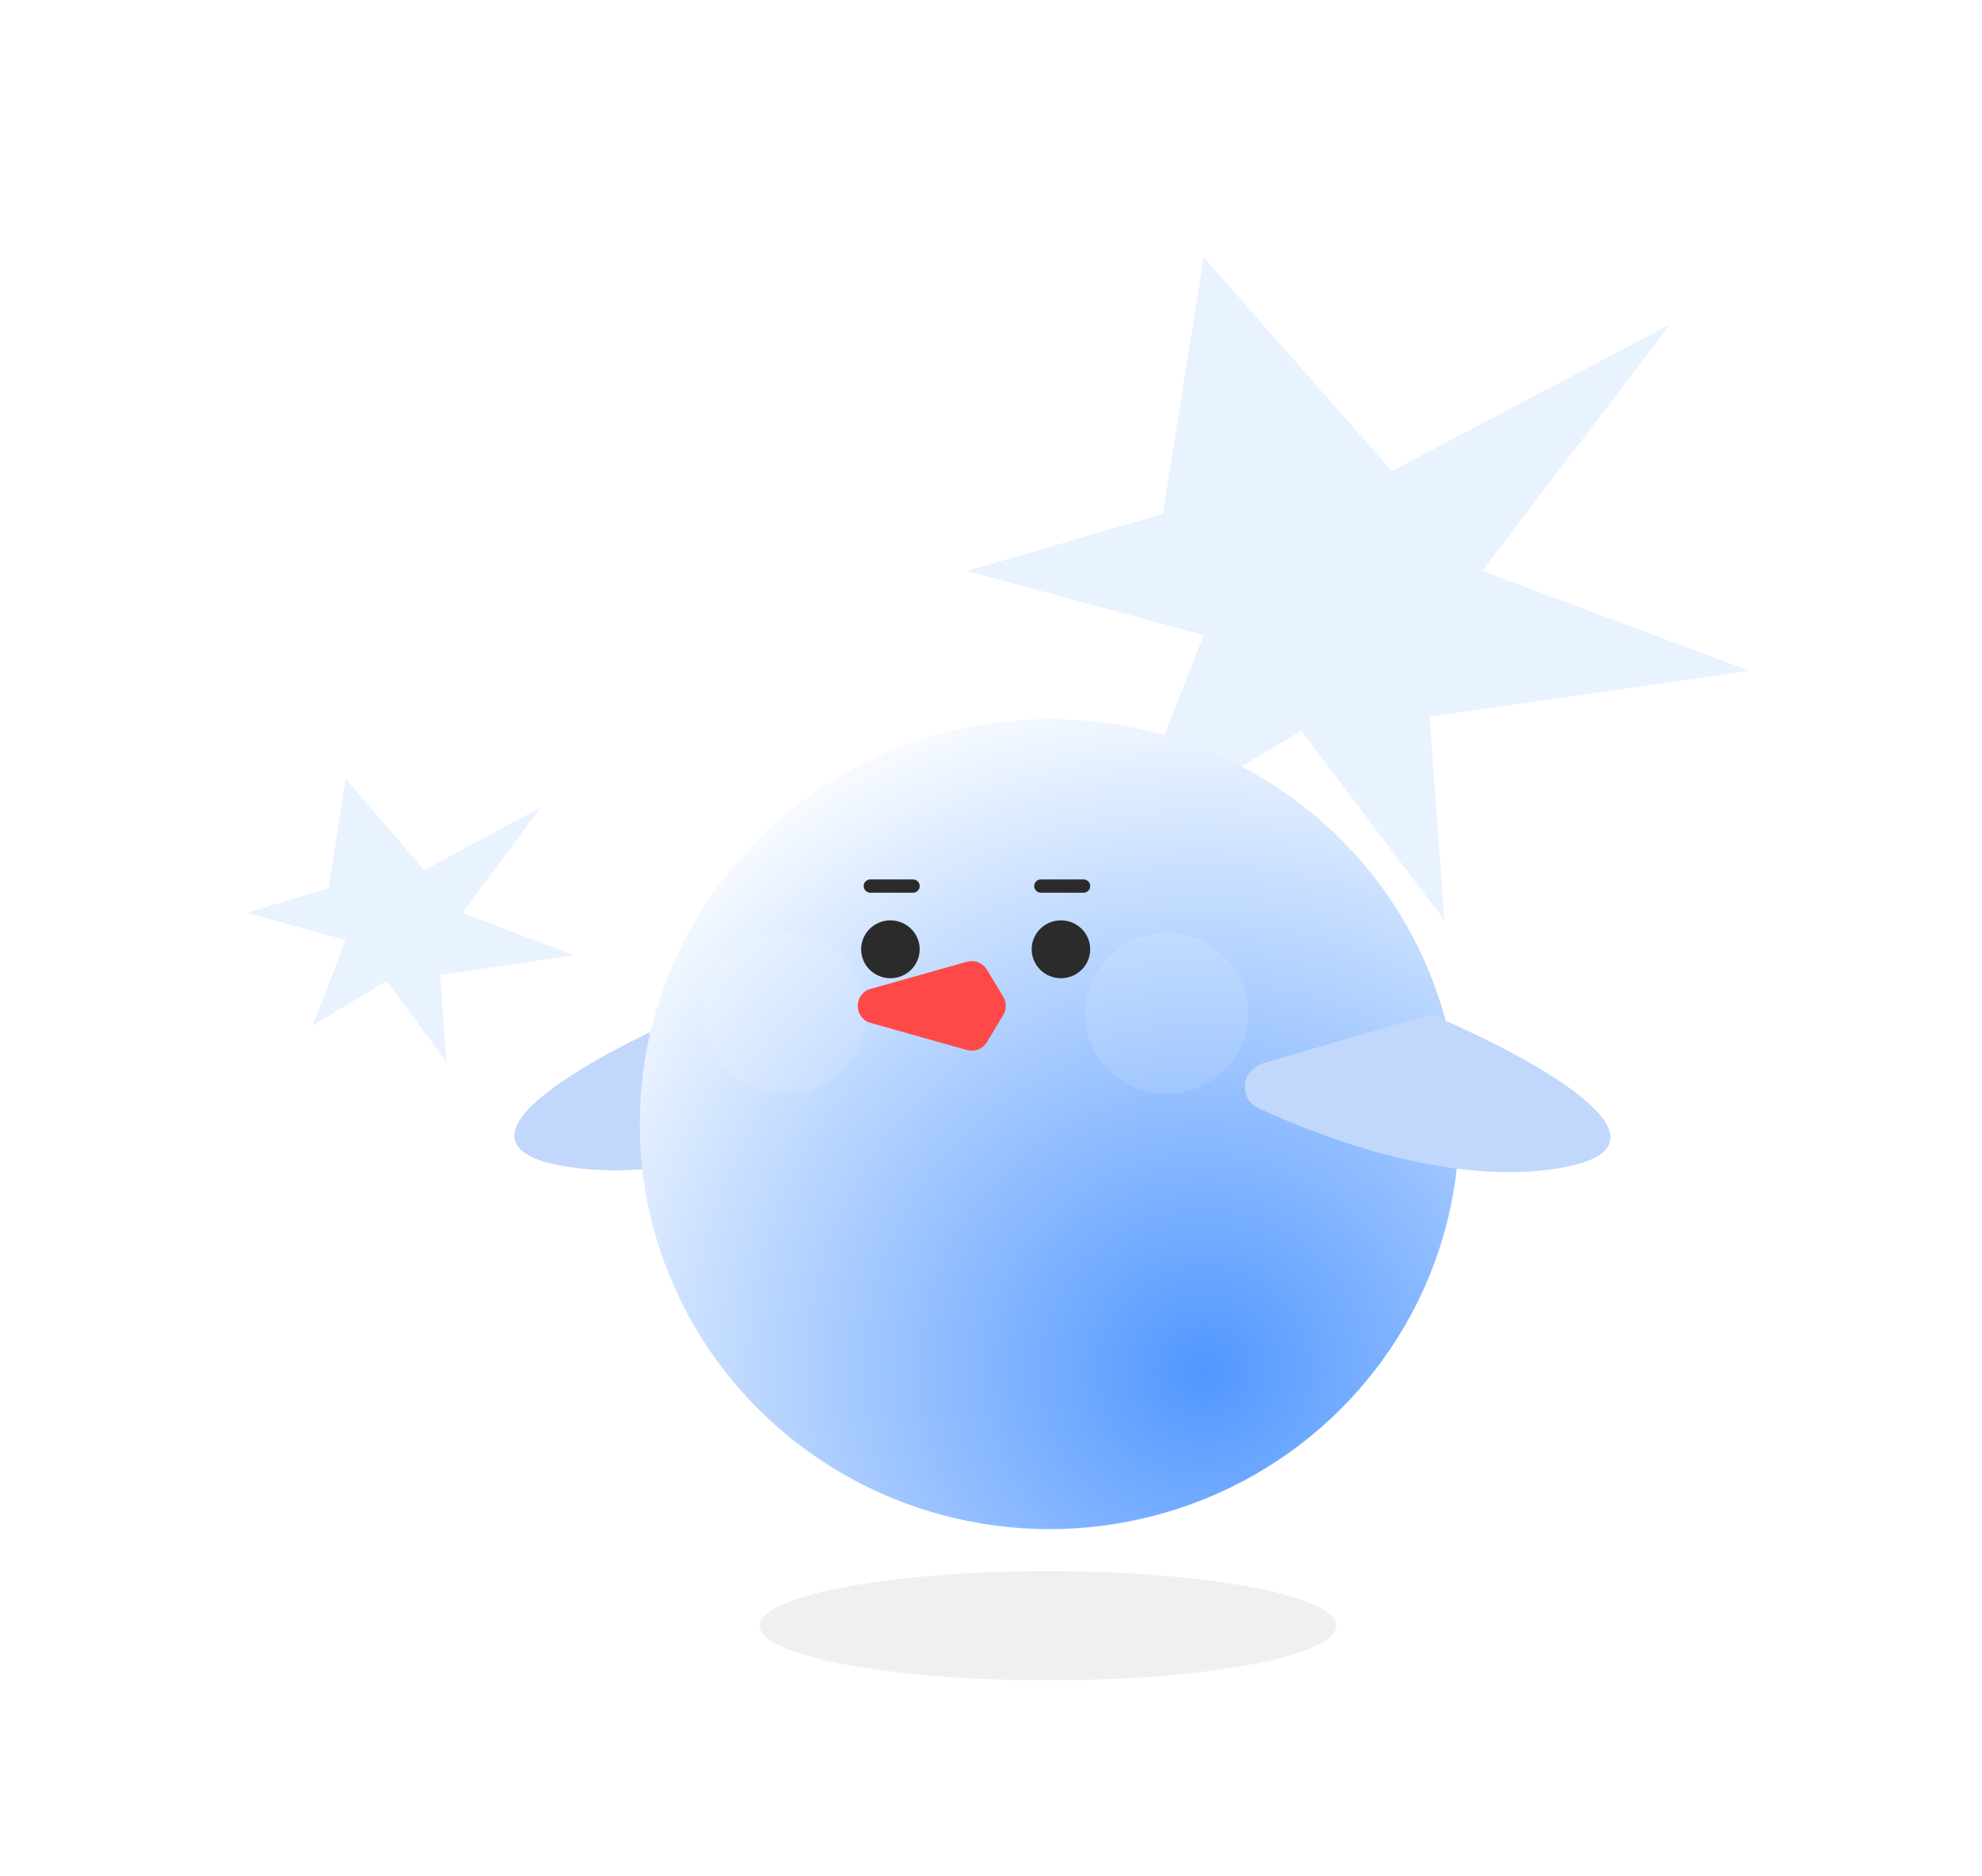 <svg width="393" height="372" viewBox="0 0 393 372" fill="none" xmlns="http://www.w3.org/2000/svg">
<g opacity="0.1" filter="url(#filter0_g_1373_2861)">
<path d="M275.965 93.407L331.153 64.328L293.864 113.196L346.921 132.986L283.423 142.073L286.406 182.461L258.066 144.9L223.12 165.498L238.675 125.918L191.797 113.196L230.578 101.888L238.675 51L275.965 93.407Z" fill="#1F79FF"/>
</g>
<g filter="url(#filter1_d_1373_2861)">
<path d="M200.221 349.285L264.322 298.453C266.274 296.906 265.18 293.764 262.689 293.764L115.732 293.764L50.913 345.165C48.962 346.712 50.056 349.854 52.547 349.854L198.588 349.854C199.181 349.854 199.757 349.653 200.221 349.285Z" fill="white"/>
</g>
<g filter="url(#filter2_d_1373_2861)">
<path d="M213.967 359.805L278.317 308.973C280.274 307.428 279.181 304.281 276.688 304.281L129.153 304.281L64.086 355.678C62.129 357.224 63.222 360.371 65.716 360.371L212.337 360.371C212.929 360.371 213.503 360.171 213.967 359.805Z" fill="white"/>
</g>
<g filter="url(#filter3_d_1373_2861)">
<path d="M277.068 362.434L341.419 311.603C343.376 310.057 342.283 306.91 339.789 306.91L192.255 306.91L127.187 358.308C125.231 359.853 126.324 363 128.817 363L275.439 363C276.03 363 276.604 362.801 277.068 362.434Z" fill="white"/>
</g>
<g filter="url(#filter4_d_1373_2861)">
<path d="M256.911 349.288L321.262 298.457C323.218 296.911 322.126 293.764 319.632 293.764L172.097 293.764L107.03 345.162C105.074 346.707 106.166 349.854 108.66 349.854L255.281 349.854C255.873 349.854 256.447 349.655 256.911 349.288Z" fill="white"/>
</g>
<g filter="url(#filter5_d_1373_2861)">
<path d="M139.372 201.232L170.736 210.292C175.168 211.573 175.843 217.338 171.671 219.283C155.786 226.687 131.36 234.794 111.356 231.119C86.673 226.584 116.421 209.908 135.865 201.448C136.971 200.967 138.211 200.896 139.372 201.232Z" fill="#C1D8FC"/>
<ellipse cx="208.096" cy="222.869" rx="81.249" ry="80.296" fill="url(#paint0_radial_1373_2861)"/>
<path d="M176.554 182.91C179.522 182.91 181.919 185.286 181.919 188.207C181.919 191.128 179.522 193.504 176.554 193.504C173.586 193.504 171.188 191.128 171.188 188.207C171.189 185.286 173.586 182.91 176.554 182.91Z" fill="#2B2B2B" stroke="#2B2B2B" stroke-width="0.876"/>
<path d="M210.368 182.91C213.336 182.91 215.733 185.286 215.733 188.207C215.733 191.128 213.336 193.504 210.368 193.504C207.4 193.504 205.003 191.128 205.003 188.207C205.003 185.286 207.4 182.91 210.368 182.91Z" fill="#2B2B2B" stroke="#2B2B2B" stroke-width="0.876"/>
<line x1="172.569" y1="175.671" x2="181.043" y2="175.671" stroke="#2B2B2B" stroke-width="2.629" stroke-linecap="round"/>
<line x1="206.384" y1="175.671" x2="214.857" y2="175.671" stroke="#2B2B2B" stroke-width="2.629" stroke-linecap="round"/>
<ellipse opacity="0.12" cx="155.612" cy="200.925" rx="16.149" ry="15.96" fill="white"/>
<ellipse opacity="0.12" cx="231.311" cy="200.925" rx="16.149" ry="15.96" fill="white"/>
<path d="M172.64 202.803C169.232 201.844 169.232 197.014 172.64 196.054L191.734 190.677C193.253 190.249 194.871 190.89 195.686 192.241L198.928 197.619C199.6 198.732 199.6 200.126 198.928 201.239L195.686 206.616C194.871 207.968 193.253 208.608 191.734 208.18L172.64 202.803Z" fill="#FF4949"/>
<path d="M281.894 201.633L250.553 210.77C246.124 212.061 245.464 217.828 249.641 219.762C265.544 227.127 289.99 235.175 309.985 231.451C334.656 226.855 304.867 210.253 285.402 201.84C284.294 201.361 283.055 201.294 281.894 201.633Z" fill="#C1D8FC"/>
</g>
<g opacity="0.3" filter="url(#filter6_f_1373_2861)">
<ellipse cx="207.811" cy="322.323" rx="57.144" ry="10.828" fill="#CECECE"/>
</g>
<g opacity="0.1" filter="url(#filter7_g_1373_2861)">
<path d="M84.132 172.509L107.206 160.102L91.616 180.953L113.798 189.396L87.251 193.274L88.498 210.505L76.649 194.48L62.039 203.268L68.543 186.381L48.944 180.953L65.157 176.128L68.543 154.416L84.132 172.509Z" fill="#1F79FF"/>
</g>
<defs>
<filter id="filter0_g_1373_2861" x="185.925" y="45.128" width="166.868" height="143.204" filterUnits="userSpaceOnUse" color-interpolation-filters="sRGB">
<feFlood flood-opacity="0" result="BackgroundImageFix"/>
<feBlend mode="normal" in="SourceGraphic" in2="BackgroundImageFix" result="shape"/>
<feTurbulence type="fractalNoise" baseFrequency="0.285 0.285" numOctaves="3" seed="4364" />
<feDisplacementMap in="shape" scale="11.744" xChannelSelector="R" yChannelSelector="G" result="displacedImage" width="100%" height="100%" />
<feMerge result="effect1_texture_1373_2861">
<feMergeNode in="displacedImage"/>
</feMerge>
</filter>
<filter id="filter1_d_1373_2861" x="41.149" y="285" width="232.938" height="73.618" filterUnits="userSpaceOnUse" color-interpolation-filters="sRGB">
<feFlood flood-opacity="0" result="BackgroundImageFix"/>
<feColorMatrix in="SourceAlpha" type="matrix" values="0 0 0 0 0 0 0 0 0 0 0 0 0 0 0 0 0 0 127 0" result="hardAlpha"/>
<feOffset/>
<feGaussianBlur stdDeviation="4.382"/>
<feComposite in2="hardAlpha" operator="out"/>
<feColorMatrix type="matrix" values="0 0 0 0 0 0 0 0 0 0 0 0 0 0 0 0 0 0 0.25 0"/>
<feBlend mode="normal" in2="BackgroundImageFix" result="effect1_dropShadow_1373_2861"/>
<feBlend mode="normal" in="SourceGraphic" in2="effect1_dropShadow_1373_2861" result="shape"/>
</filter>
<filter id="filter2_d_1373_2861" x="54.317" y="295.517" width="233.769" height="73.618" filterUnits="userSpaceOnUse" color-interpolation-filters="sRGB">
<feFlood flood-opacity="0" result="BackgroundImageFix"/>
<feColorMatrix in="SourceAlpha" type="matrix" values="0 0 0 0 0 0 0 0 0 0 0 0 0 0 0 0 0 0 127 0" result="hardAlpha"/>
<feOffset/>
<feGaussianBlur stdDeviation="4.382"/>
<feComposite in2="hardAlpha" operator="out"/>
<feColorMatrix type="matrix" values="0 0 0 0 0 0 0 0 0 0 0 0 0 0 0 0 0 0 0.25 0"/>
<feBlend mode="normal" in2="BackgroundImageFix" result="effect1_dropShadow_1373_2861"/>
<feBlend mode="normal" in="SourceGraphic" in2="effect1_dropShadow_1373_2861" result="shape"/>
</filter>
<filter id="filter3_d_1373_2861" x="117.419" y="298.146" width="233.769" height="73.618" filterUnits="userSpaceOnUse" color-interpolation-filters="sRGB">
<feFlood flood-opacity="0" result="BackgroundImageFix"/>
<feColorMatrix in="SourceAlpha" type="matrix" values="0 0 0 0 0 0 0 0 0 0 0 0 0 0 0 0 0 0 127 0" result="hardAlpha"/>
<feOffset/>
<feGaussianBlur stdDeviation="4.382"/>
<feComposite in2="hardAlpha" operator="out"/>
<feColorMatrix type="matrix" values="0 0 0 0 0 0 0 0 0 0 0 0 0 0 0 0 0 0 0.25 0"/>
<feBlend mode="normal" in2="BackgroundImageFix" result="effect1_dropShadow_1373_2861"/>
<feBlend mode="normal" in="SourceGraphic" in2="effect1_dropShadow_1373_2861" result="shape"/>
</filter>
<filter id="filter4_d_1373_2861" x="97.261" y="285" width="233.769" height="73.618" filterUnits="userSpaceOnUse" color-interpolation-filters="sRGB">
<feFlood flood-opacity="0" result="BackgroundImageFix"/>
<feColorMatrix in="SourceAlpha" type="matrix" values="0 0 0 0 0 0 0 0 0 0 0 0 0 0 0 0 0 0 127 0" result="hardAlpha"/>
<feOffset/>
<feGaussianBlur stdDeviation="4.382"/>
<feComposite in2="hardAlpha" operator="out"/>
<feColorMatrix type="matrix" values="0 0 0 0 0 0 0 0 0 0 0 0 0 0 0 0 0 0 0.25 0"/>
<feBlend mode="normal" in2="BackgroundImageFix" result="effect1_dropShadow_1373_2861"/>
<feBlend mode="normal" in="SourceGraphic" in2="effect1_dropShadow_1373_2861" result="shape"/>
</filter>
<filter id="filter5_d_1373_2861" x="80.871" y="121.452" width="259.584" height="202.835" filterUnits="userSpaceOnUse" color-interpolation-filters="sRGB">
<feFlood flood-opacity="0" result="BackgroundImageFix"/>
<feColorMatrix in="SourceAlpha" type="matrix" values="0 0 0 0 0 0 0 0 0 0 0 0 0 0 0 0 0 0 127 0" result="hardAlpha"/>
<feOffset/>
<feGaussianBlur stdDeviation="10.561"/>
<feComposite in2="hardAlpha" operator="out"/>
<feColorMatrix type="matrix" values="0 0 0 0 0 0 0 0 0 0 0 0 0 0 0 0 0 0 0.1 0"/>
<feBlend mode="normal" in2="BackgroundImageFix" result="effect1_dropShadow_1373_2861"/>
<feBlend mode="normal" in="SourceGraphic" in2="effect1_dropShadow_1373_2861" result="shape"/>
</filter>
<filter id="filter6_f_1373_2861" x="147.161" y="307.989" width="121.299" height="28.668" filterUnits="userSpaceOnUse" color-interpolation-filters="sRGB">
<feFlood flood-opacity="0" result="BackgroundImageFix"/>
<feBlend mode="normal" in="SourceGraphic" in2="BackgroundImageFix" result="shape"/>
<feGaussianBlur stdDeviation="1.753" result="effect1_foregroundBlur_1373_2861"/>
</filter>
<filter id="filter7_g_1373_2861" x="43.072" y="148.544" width="76.597" height="67.834" filterUnits="userSpaceOnUse" color-interpolation-filters="sRGB">
<feFlood flood-opacity="0" result="BackgroundImageFix"/>
<feBlend mode="normal" in="SourceGraphic" in2="BackgroundImageFix" result="shape"/>
<feTurbulence type="fractalNoise" baseFrequency="0.285 0.285" numOctaves="3" seed="4364" />
<feDisplacementMap in="shape" scale="11.744" xChannelSelector="R" yChannelSelector="G" result="displacedImage" width="100%" height="100%" />
<feMerge result="effect1_texture_1373_2861">
<feMergeNode in="displacedImage"/>
</feMerge>
</filter>
<radialGradient id="paint0_radial_1373_2861" cx="0" cy="0" r="1" gradientTransform="matrix(-74.436 -114.459 115.817 -73.563 238.627 271.745)" gradientUnits="userSpaceOnUse">
<stop stop-color="#5197FF"/>
<stop offset="1" stop-color="#F6FAFF"/>
</radialGradient>
</defs>
</svg>
